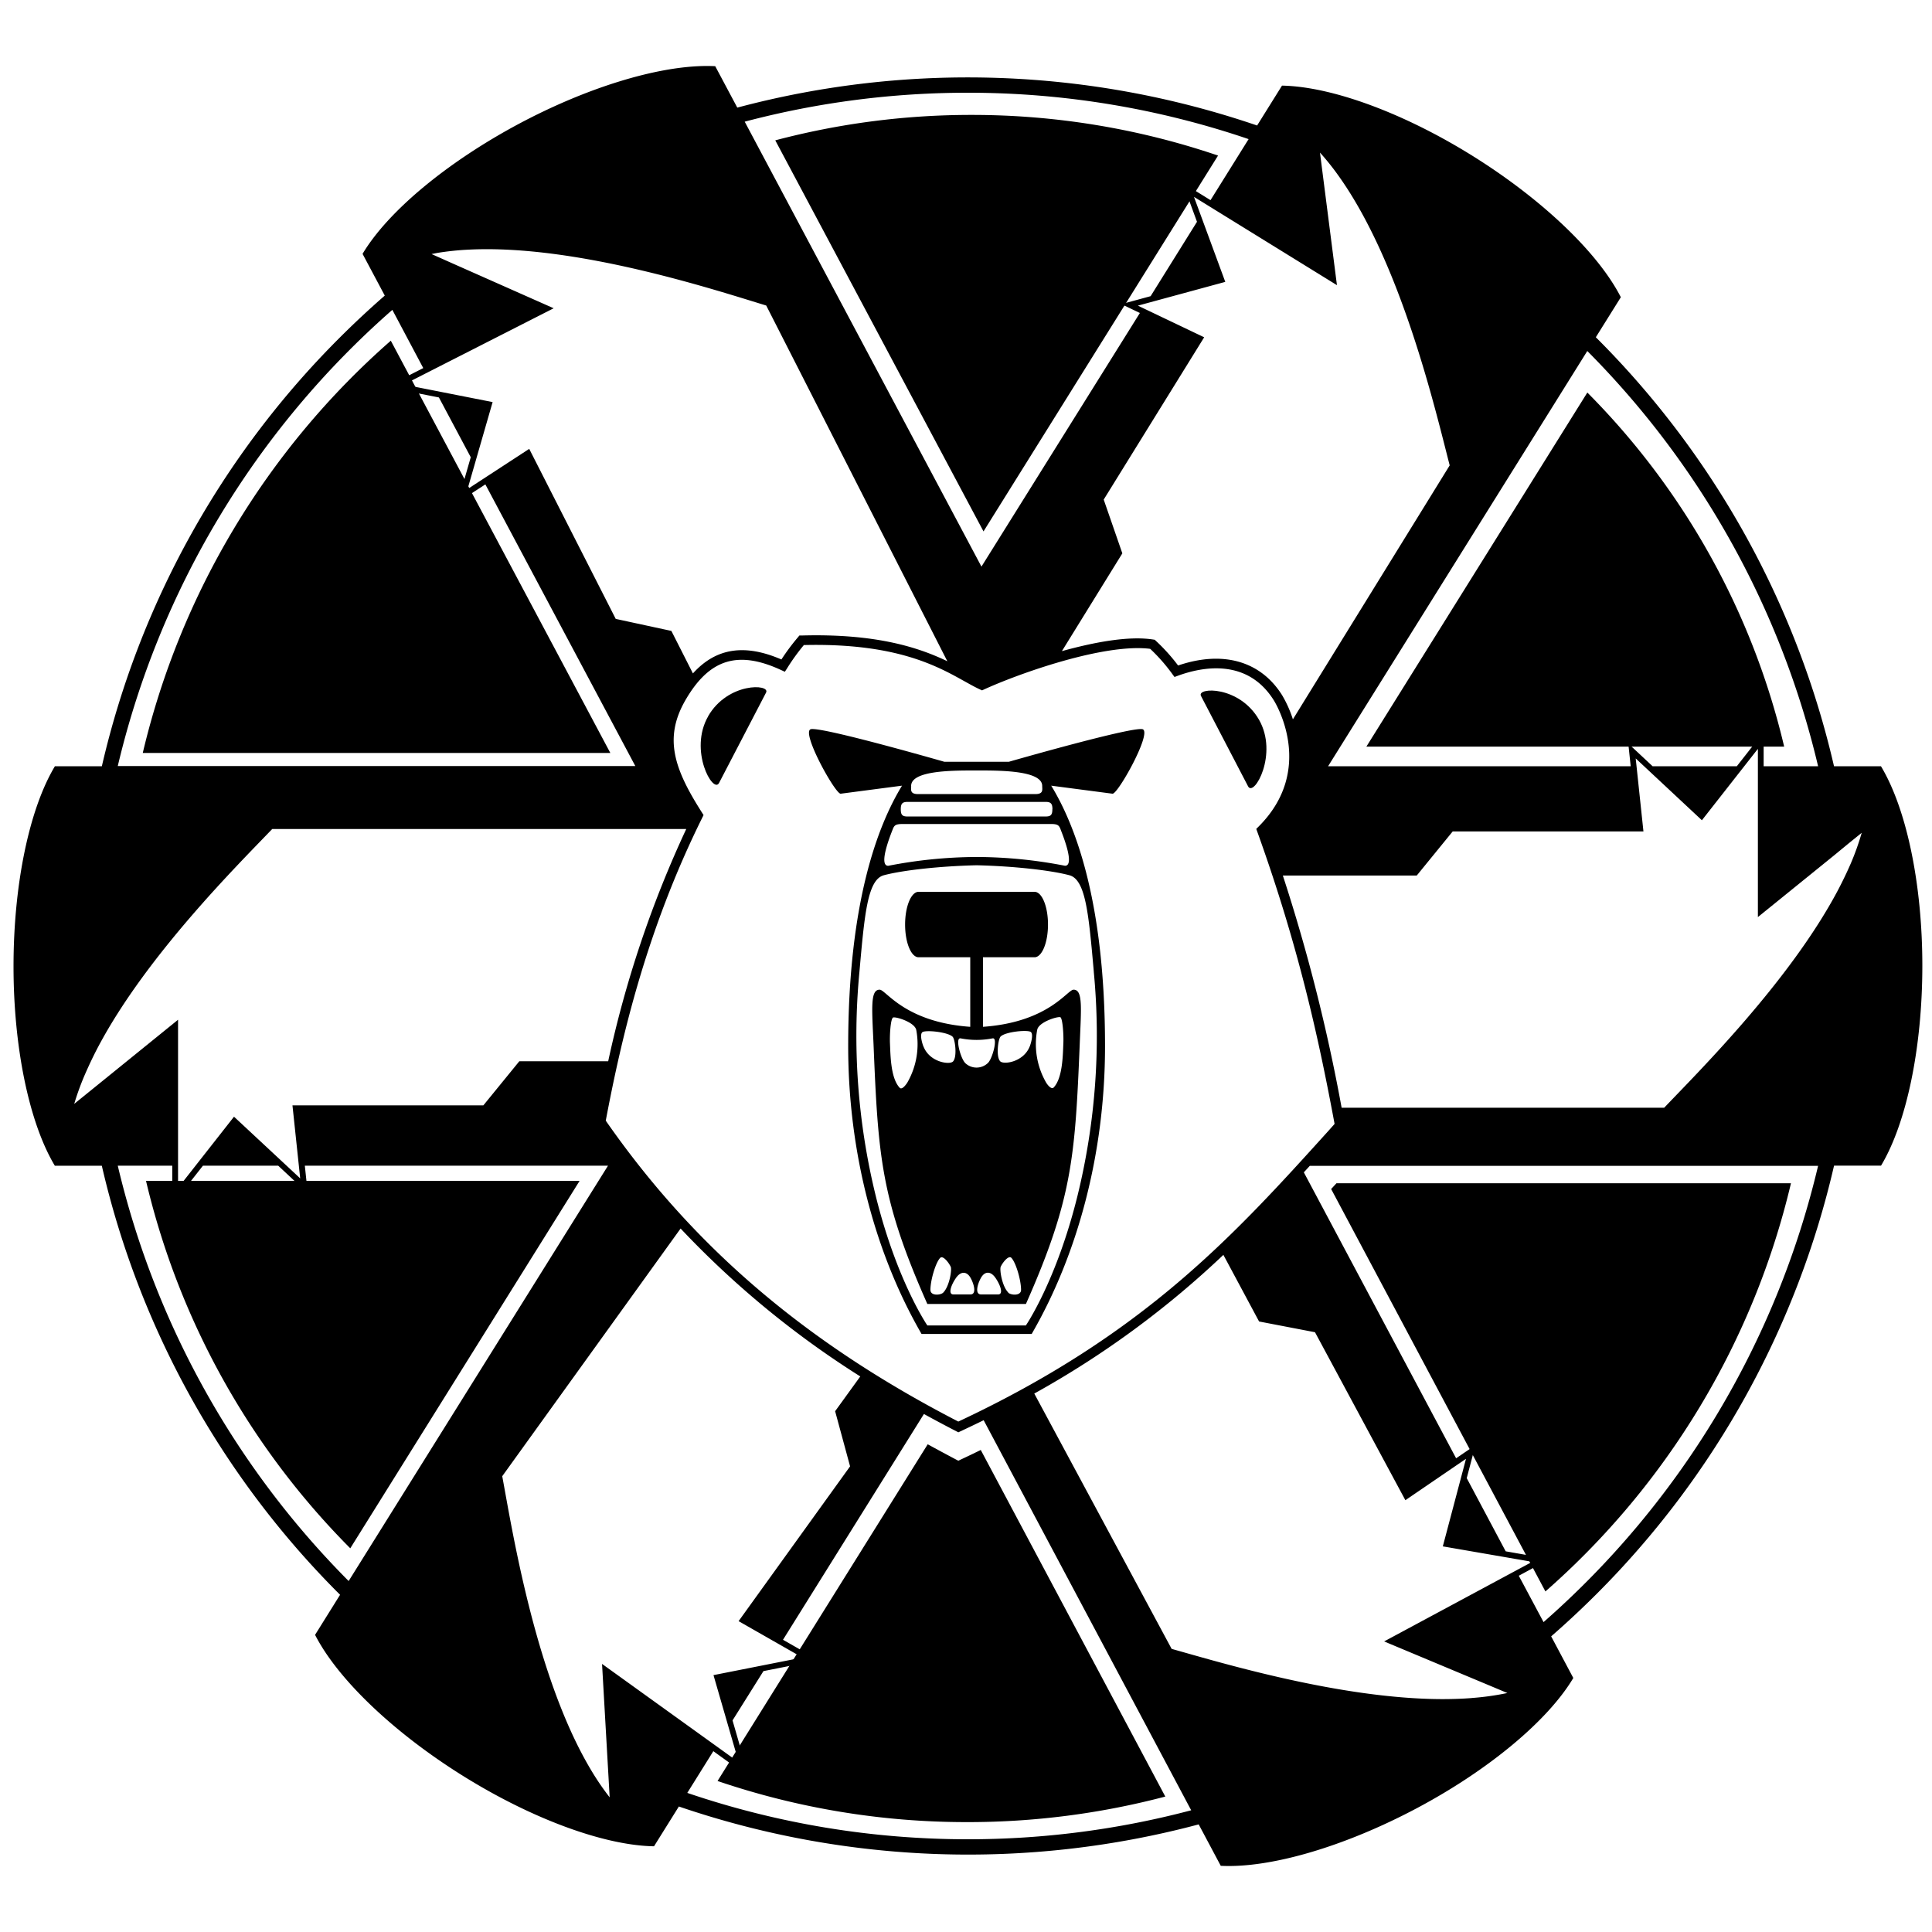 <svg xmlns="http://www.w3.org/2000/svg" viewBox="0 0 500 500"><title>clan-ghost-bear</title><g id="Icons"><path d="M101.14,88.17l56.81,106.69h-121A204.37,204.37,0,0,1,101.14,88.17Z"/><path d="M295.8,188.76c-1.85-1.06-34.72,8.39-34.72,8.39H244.41s-28.88-8.31-34-8.47a1.52,1.52,0,0,0-.7.08c-2.17,1.24,6.56,16.87,7.87,16.65l15.86-2.08c-6.24,10.24-13.93,30.09-13.93,67.44,0,28,7.22,53.88,18.67,73.91l.31.55H267l.31-.55c11.45-20,18.67-45.88,18.67-73.91,0-37.35-7.68-57.21-13.93-67.44l15.86,2.08C289.24,205.63,298,190,295.8,188.76Zm-60,14.64c0-3.9,10.07-4,16-4h1.92c5.9,0,16,.14,16,4,0,.91.39,2.11-1.77,2.11H237.58C235.42,205.51,235.81,204.3,235.81,203.4Zm47.27,48.11a173.8,173.8,0,0,1-4.21,57.94c-5.43,22-13.37,33.58-13.37,33.58H240s-7.93-11.55-13.37-33.58a173.8,173.8,0,0,1-4.21-57.94c1.32-14.84,2.08-23.87,6.33-25,4.78-1.28,14.41-2.36,24-2.58,9.59.22,19.22,1.3,24,2.58C281,227.63,281.76,236.67,283.08,251.51Zm-8.58-36.82c.35.92,3.83,9.35,1.14,9.37A120.78,120.78,0,0,0,253,221.79h-.46a120.78,120.78,0,0,0-22.67,2.28c-2.69,0,.79-8.45,1.14-9.37.42-1.12.75-1.45,2.66-1.45h38.2C273.75,213.24,274.08,213.58,274.5,214.69Zm-2.14-5.27c0,1.52-.43,1.89-1.79,1.89H234.91c-1.36,0-1.79-.38-1.79-1.89s.48-1.89,1.79-1.89h35.67C271.89,207.53,272.37,207.91,272.37,209.43Z"/><path id="rect4138-3-4" d="M183.26,185.36c5.1-8.84,16.15-8.38,15-6.13l-12.17,23.4c-1.52,2.93-7.91-8.42-2.81-17.27Z"/><path id="rect4138-8-1-2" d="M325.81,186.23c-5.1-8.84-16.15-8.38-15-6.13L323,203.5c1.52,2.93,7.91-8.42,2.81-17.27Z"/><path d="M486.79,198.3H474.64A229.55,229.55,0,0,0,413.11,87.39l-.11-.11,6.47-10.36c-5.86-11.49-20.31-25.29-38.18-36.46s-36.61-18.07-49.51-18.3l-6.44,10.32a231.51,231.51,0,0,0-134.53-4.63l-5.71-10.72q-1.21-.06-2.49-.05c-12.79.1-30.73,5.61-48.18,14.89-18.59,9.91-34,22.67-40.6,33.73l5.75,10.8q-6,5.23-11.68,10.9A229.55,229.55,0,0,0,26.36,198.3H14.21C7.56,209.36,3.51,228.91,3.5,250s4.05,40.62,10.69,51.69H26.35A229.55,229.55,0,0,0,87.89,412.61l.12.12L81.54,423.1c5.88,11.5,20.33,25.28,38.19,36.44s36.62,18.07,49.53,18.28l6.43-10.3a231.51,231.51,0,0,0,134.53,4.63l5.71,10.72c12.89.66,32.06-5,50.65-14.86s34-22.68,40.59-33.75l-5.73-10.77q6-5.23,11.67-10.89a229.55,229.55,0,0,0,61.54-110.93h12.16c6.64-11.07,10.68-30.63,10.69-51.69S493.44,209.36,486.79,198.3Zm-76-107.46A225.91,225.91,0,0,1,470.52,198.3H456.43v-8.86l-6.94,8.86h-21.8l-6.29-5.88.62,5.88H343.71ZM346,73.8l-3.89-30.37-.5-3.94h0a66.91,66.91,0,0,1,4.69,5.85c16.44,22.88,25.28,61.21,28.88,75.1L334.6,186.16a30.29,30.29,0,0,0-2.77-6.21c-5.55-8.88-15.33-11.67-26.94-7.72a48,48,0,0,0-5.76-6.39l-.29-.27-.39-.06c-6.4-1-15.3.7-23.63,3l15.64-25.3-4.82-13.92,26-42L294.48,79.1l22.62-6.15-8.1-22Zm-2.21,218.87c-24.49,27.09-47.64,52.68-95.78,75.23-39.43-20.34-68.45-45.11-91.24-77.87,4-21.15,10.42-49.08,25-78.46l.31-.63-.38-.6c-7.2-11.28-10-19.26-4.33-29.11,6.16-10.67,13.56-13,24.75-7.84l1,.46.59-.91a53.71,53.71,0,0,1,4.33-6c23.73-.57,34.43,5.39,41.53,9.35,1.5.83,2.79,1.56,4.06,2.14l.52.24.52-.24c9-4.12,31.12-12,43-10.51a46,46,0,0,1,5.73,6.52l.56.76.88-.32c6.34-2.32,18-4.58,24.84,6.39.45.72,10.89,17.89-4,32.69l-.56.56.27.75c10.83,30.08,16,54.12,20,75.6ZM250.5,24a225.07,225.07,0,0,1,72.64,12l-9.86,15.8-7.19-4.45,3.69,10.05-12,19.25-7.57,2.06L295,81l-41,65.64L192.73,31.49A225.56,225.56,0,0,1,250.5,24ZM113.26,65.44a72.48,72.48,0,0,1,8.16-.84C149.21,63.24,184.93,75,198.3,79.07l46.87,92.06c-7.44-3.58-18.48-7.2-37.72-6.66l-.57,0-.36.44a55.5,55.5,0,0,0-4.29,5.76c-9.5-4.1-16.93-3-22.9,3.61l-5.58-11-14.4-3.11-22.39-44L121,126.58l6.49-22.52-23-4.53,38.8-19.75L116.73,68l-4.28-1.91-.76-.34ZM101.54,80.19l8,15.07-9.64,4.91,13.69,2.69,8.24,15.47L118.47,130l7.14-4.64,38.81,72.89H30.48A226.23,226.23,0,0,1,101.54,80.19ZM22.84,282.74l-3.63,2.94a68.45,68.45,0,0,1,3-8.13c1-2.26,2.08-4.54,3.29-6.81,12.51-23.53,36-46.86,44.95-56.19H177.6a283.27,283.27,0,0,0-20.2,60.1h-23l-9.31,11.42H75.69l2,18.89L60.56,289,46.08,307.45V263.91L26.47,279.8ZM90.23,409.17A225.91,225.91,0,0,1,30.48,301.68h14.1v10.12l7.94-10.12H72l7.65,7.15-.76-7.15h78.46Zm65.58,21.45,1.44,25.22.26,4.53.27,4.78a67.84,67.84,0,0,1-4.64-6.77c-1.18-1.95-2.3-4-3.37-6.11-12.11-24-17.4-57.38-19.79-70.23l46.16-64.1a239.07,239.07,0,0,0,46.5,38.28l-6.51,9L220,379.49l-28.85,40.06,16.5,9.42-23,4.55,6.53,22.55ZM250.5,476a225.07,225.07,0,0,1-72.63-12l6.74-10.8,9.19,6.62-4.22-14.58,8-12.76,14.31-2.83-9.25-5.28,36.47-58.43q4.11,2.26,8.37,4.46l.54.28.55-.26q3.06-1.43,6-2.87L308.28,468.5A225.56,225.56,0,0,1,250.5,476Zm130.41-36.55c-2.52.2-5.11.28-7.74.28-26.47-.07-57.63-9.56-69.95-13l-35.55-66.08a240.3,240.3,0,0,0,48.94-35.89L325.85,342l14.47,2.78,23.39,43.47,15.69-10.71-6,22.66,23.13,4L358.21,424.8l22.85,9.56,4.42,1.85,4.63,1.94A69.35,69.35,0,0,1,380.91,439.44Zm18.56-19.65-6.41-12,8-4.32-11.39-2-10.08-18.94,2.25-8.54-5,3.4-39.41-74,1.54-1.68H470.52A226.23,226.23,0,0,1,399.47,419.8ZM479,223.42c-1,2.29-2.1,4.6-3.31,6.9-12.48,23.59-36.1,47-45,56.36H347.21A459.56,459.56,0,0,0,332,226.59h34.65l9.31-11.42h49.36l-2-18.89,17.13,16,14.49-18.48v43.54l19.76-16,3.64-3,3.47-2.81A68,68,0,0,1,479,223.42Z"/><path d="M277.84,256.13c-1.62,0-6.41,8.41-23.45,9.61v-18h13.34c1.93,0,3.49-3.79,3.49-8.47s-1.56-8.47-3.49-8.47h-30c-1.93,0-3.49,3.79-3.49,8.47s1.56,8.47,3.49,8.47H251.1v18c-17-1.2-21.83-9.61-23.45-9.61-2.45,0-2,4.71-1.58,14.12,1.19,29.07,1.91,40.11,13.92,67.21h25.52c12-27.1,12.73-38.14,13.92-67.21C279.81,260.84,280.29,256.13,277.84,256.13Zm-43,24c-.45.73-1.47,2-2,1.38-2.35-2.45-2.38-8.5-2.51-11.3-.12-2.44.17-6.57.79-6.87s5.55,1.17,6,3.19A19.93,19.93,0,0,1,234.85,280.11Zm4.15-9.28c-.53-1.37-.94-3.34-.22-3.76h0c1-.56,6.53,0,7.77,1.22.64.64,1.24,5.26.08,6.42C245.73,275.61,240.58,274.92,239,270.83Zm1.8,63c0-2.53,1.36-7.13,2.53-8.31.73-.73,2.25,1.26,2.73,2.31.34.74-.33,5.06-1.94,6.67C243.43,335.22,240.8,335.43,240.8,333.84ZM251.14,335h-4.4c-1.46,0-.61-2.45.69-4.3h0c1.3-1.85,2.82-1.6,3.71-.06S252.86,335,251.14,335Zm-1.44-60c-1.16-1.34-2.44-6.24-1.23-6.28h.12a21.34,21.34,0,0,0,8.31,0H257c1.2,0-.07,4.94-1.23,6.28a4.24,4.24,0,0,1-6.09,0Zm8.61,60h-4.4c-1.72,0-.92-2.77,0-4.36s2.41-1.79,3.71.06h0C258.92,332.58,259.76,335,258.3,335Zm2.62-.51c-1.61-1.61-2.28-5.94-1.94-6.67.48-1.06,2-3,2.73-2.31h0c1.18,1.18,2.53,5.78,2.53,8.31C264.25,335.43,261.61,335.22,260.92,334.53Zm5.57-63.7c-1.59,4.09-6.74,4.78-7.63,3.89-1.16-1.16-.56-5.77.08-6.42,1.24-1.24,6.8-1.78,7.77-1.22h0C267.43,267.49,267,269.46,266.5,270.83Zm8.69-.64c-.13,2.8-.16,8.85-2.51,11.3-.56.59-1.59-.65-2-1.38a19.93,19.93,0,0,1-2.24-13.61c.45-2,5.39-3.5,6-3.19h0C275,263.62,275.31,267.75,275.19,270.19Z"/><path d="M251.4,29.74a197.77,197.77,0,0,1,63.83,10.52l-60.7,97.27L200.64,36.32A198.21,198.21,0,0,1,251.4,29.74Z"/><path d="M410.8,101.59a192.62,192.62,0,0,1,50.94,91.63H353.62Z"/><path d="M90.65,400.7a199.84,199.84,0,0,1-52.86-95.09H150Z"/><path d="M250.24,471.56a200,200,0,0,1-64.54-10.64l54.39-87.14q3.65,2,7.44,4l.48.25.49-.23q2.72-1.27,5.32-2.55l47.76,89.7A200.43,200.43,0,0,1,250.24,471.56Z"/><path d="M399.95,411.86,344.5,307.72l1.38-1.5H463.5A202.35,202.35,0,0,1,399.95,411.86Z"/></g></svg>